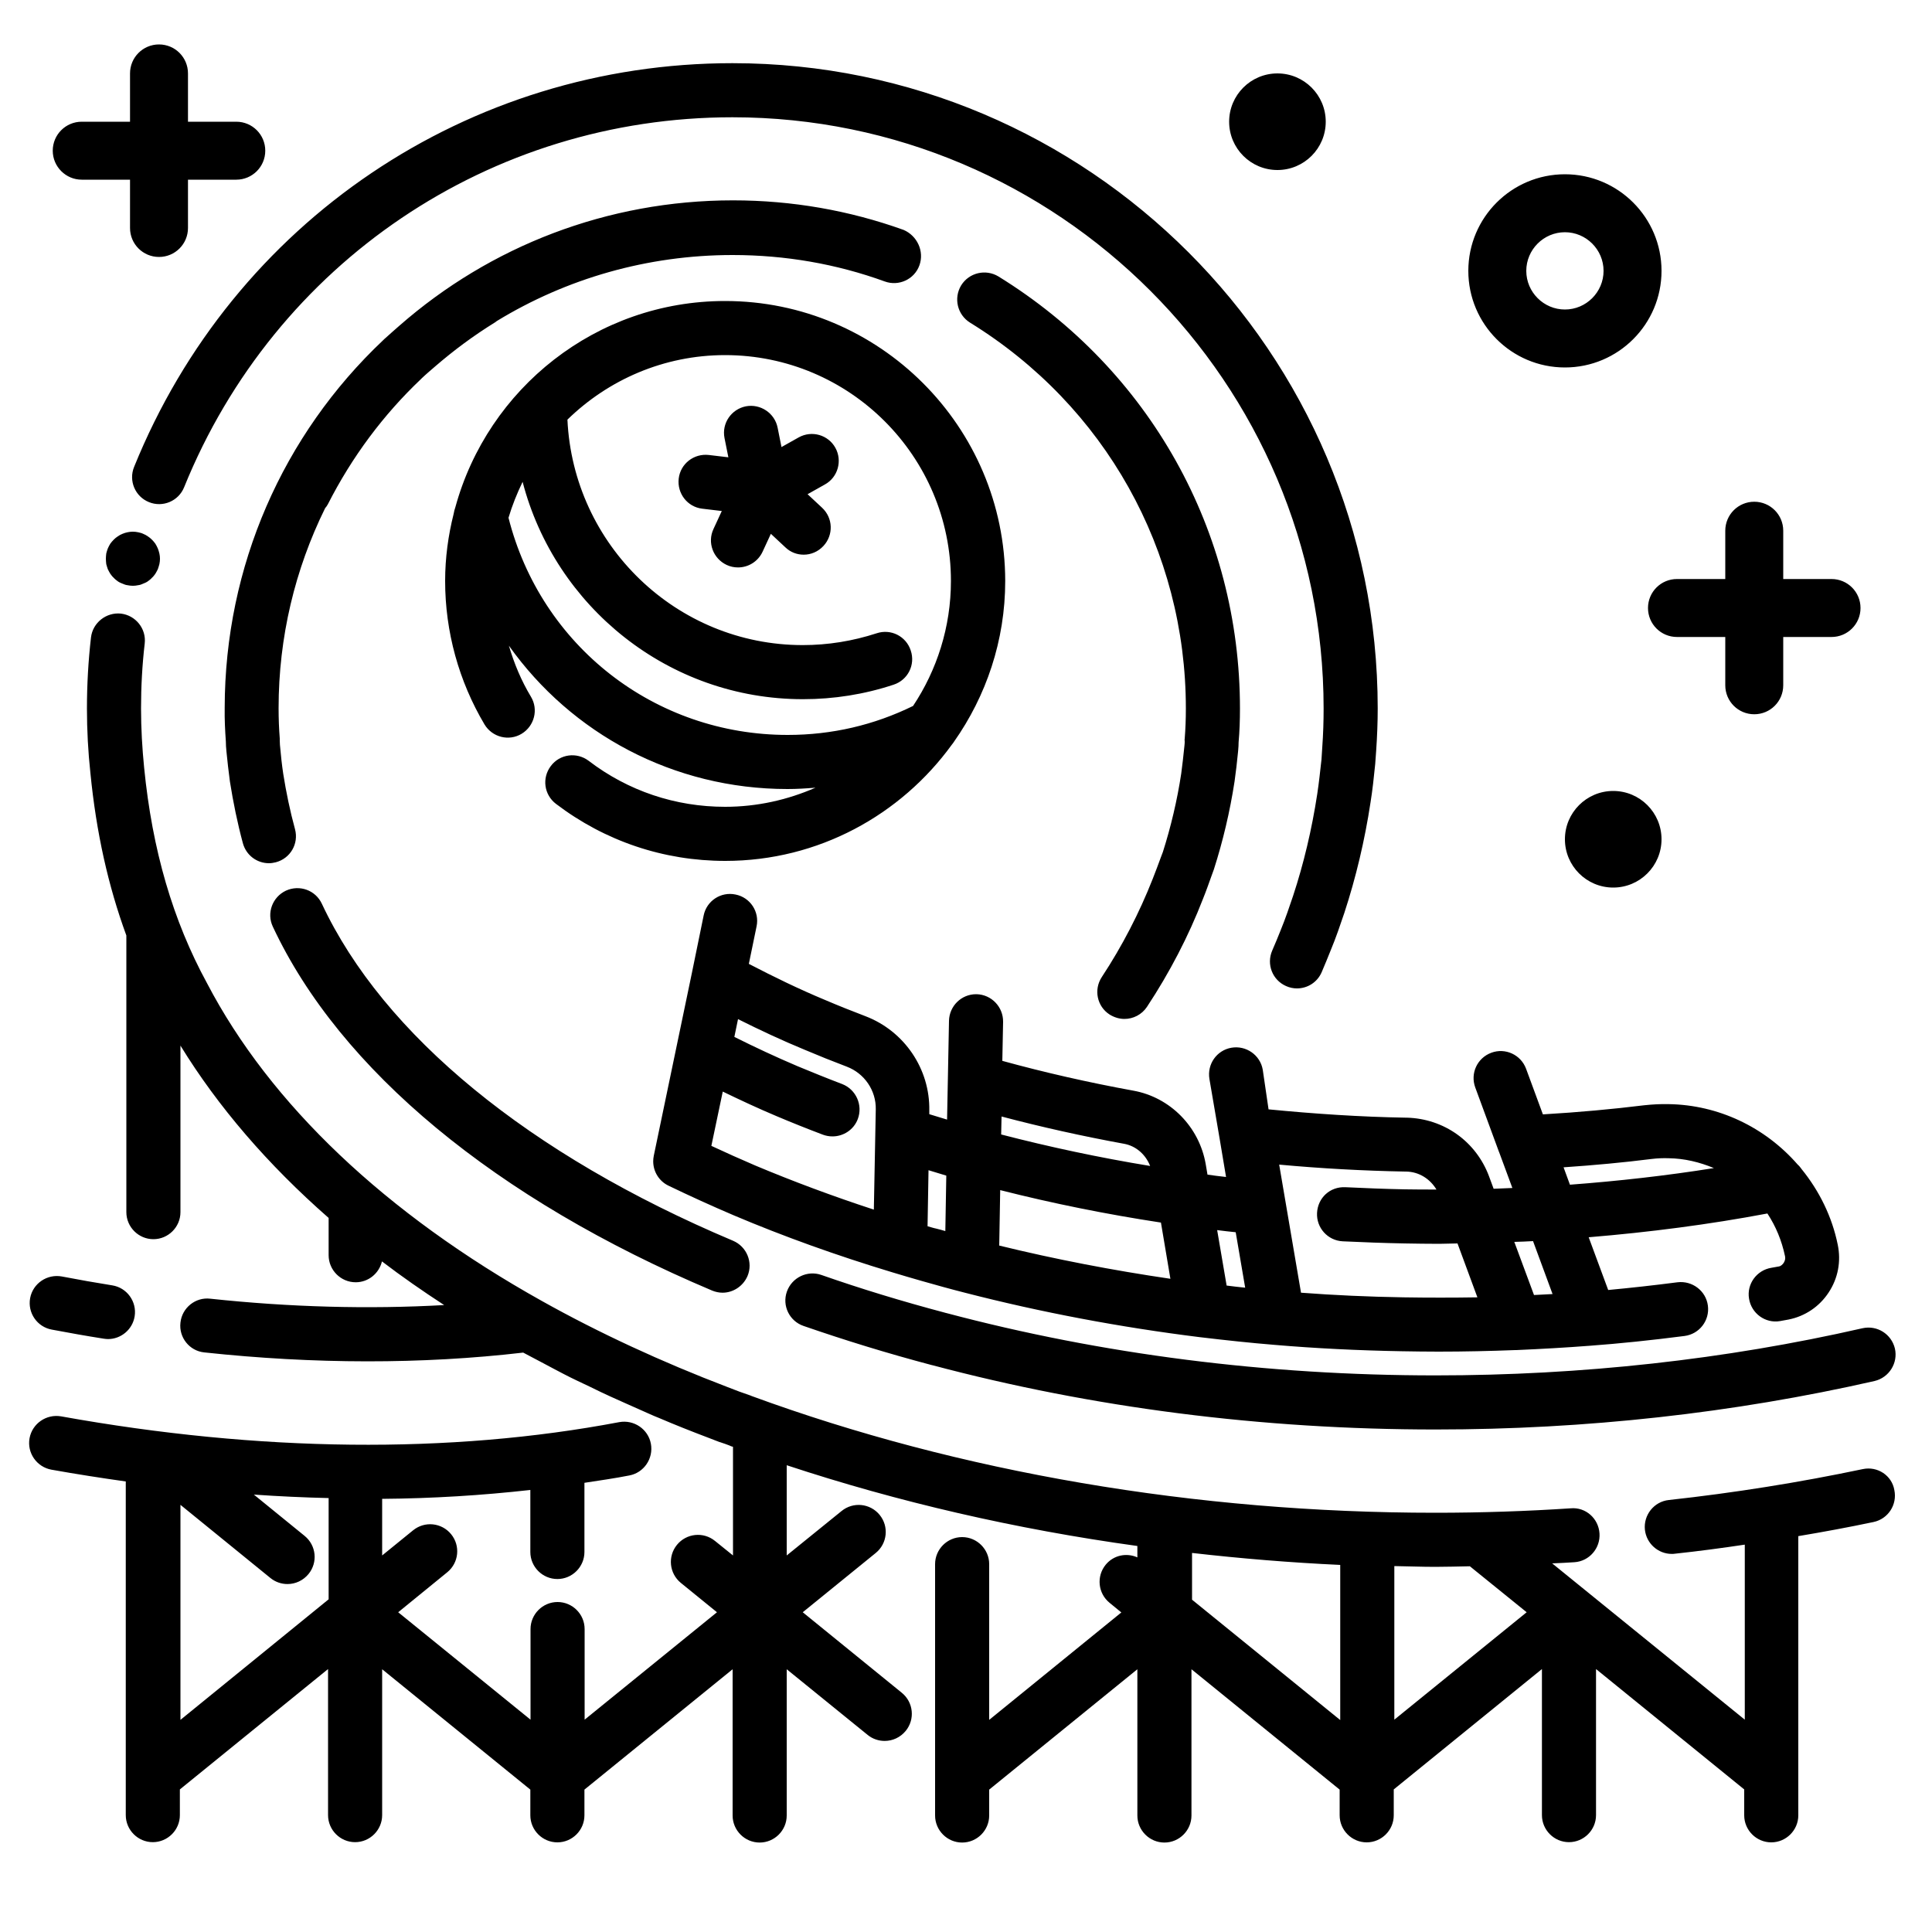 <?xml version="1.0" encoding="utf-8"?>
<!-- Generator: Adobe Illustrator 24.2.0, SVG Export Plug-In . SVG Version: 6.00 Build 0)  -->
<svg version="1.1" id="Layer_1" xmlns="http://www.w3.org/2000/svg" xmlns:xlink="http://www.w3.org/1999/xlink" x="0px" y="0px"
	 viewBox="0 0 100 100" style="enable-background:new 0 0 100 100;" xml:space="preserve">
<g>
	<path d="M81,19.02c2.76,0,5-2.24,5-5s-2.24-5-5-5s-5,2.24-5,5S78.24,19.02,81,19.02z M81,12.02c1.1,0,2,0.9,2,2s-0.9,2-2,2
		s-2-0.9-2-2S79.9,12.02,81,12.02z M86,43.44c0,1.38-1.12,2.5-2.5,2.5c-1.38,0-2.5-1.12-2.5-2.5c0-1.38,1.12-2.5,2.5-2.5
		C84.88,40.94,86,42.06,86,43.44z M63.62,6.3c0-1.38,1.12-2.5,2.5-2.5s2.5,1.12,2.5,2.5c0,1.38-1.12,2.5-2.5,2.5
		S63.62,7.68,63.62,6.3z M2.73,7.8c0-0.83,0.67-1.5,1.5-1.5h2.5V3.8c0-0.83,0.67-1.5,1.5-1.5s1.5,0.67,1.5,1.5v2.5h2.5
		c0.83,0,1.5,0.67,1.5,1.5s-0.67,1.5-1.5,1.5h-2.5v2.5c0,0.83-0.67,1.5-1.5,1.5s-1.5-0.67-1.5-1.5V9.3h-2.5
		C3.41,9.3,2.73,8.63,2.73,7.8z M86.8,29.97h2.5v-2.5c0-0.83,0.67-1.5,1.5-1.5s1.5,0.67,1.5,1.5v2.5h2.5c0.83,0,1.5,0.67,1.5,1.5
		s-0.67,1.5-1.5,1.5h-2.5v2.5c0,0.83-0.67,1.5-1.5,1.5s-1.5-0.67-1.5-1.5v-2.5h-2.5c-0.83,0-1.5-0.67-1.5-1.5
		S85.97,29.97,86.8,29.97z M74.3,71.19c7.56,0,15-0.82,22.1-2.44c0.76-0.17,1.5,0.3,1.68,1.05c0.17,0.75-0.3,1.5-1.05,1.68
		c-7.3,1.66-14.95,2.51-22.72,2.51c-8.99,0-17.75-1.12-26.06-3.33c0,0-0.01,0-0.01,0c-2.34-0.62-4.51-1.29-6.65-2.03
		c-0.73-0.25-1.12-1.05-0.86-1.78c0.26-0.73,1.06-1.11,1.78-0.86c2.06,0.72,4.16,1.36,6.42,1.96c0.01,0,0.02,0.01,0.03,0.01
		c0,0,0.01,0,0.01,0C57.03,70.1,65.56,71.19,74.3,71.19z M37.91,3.27c18.42,0,33.4,14.98,33.4,33.4c0,0.72-0.03,1.46-0.08,2.19
		l-0.05,0.69c-0.07,0.71-0.14,1.34-0.24,1.97c-0.3,1.98-0.76,3.91-1.36,5.74c-0.21,0.62-0.43,1.27-0.7,1.92
		c-0.15,0.38-0.31,0.76-0.47,1.14c-0.23,0.53-0.74,0.84-1.28,0.84c-0.19,0-0.38-0.04-0.56-0.12c-0.71-0.31-1.03-1.13-0.72-1.84
		c0.15-0.35,0.3-0.7,0.44-1.06c0.25-0.61,0.45-1.21,0.64-1.77c0.55-1.67,0.97-3.44,1.25-5.27c0.09-0.59,0.15-1.17,0.22-1.79
		l0.04-0.63c0.05-0.69,0.07-1.36,0.07-2.01c0-16.87-13.73-30.6-30.6-30.6c-12.53,0-23.67,7.52-28.38,19.15
		c-0.29,0.72-1.11,1.06-1.82,0.77c-0.72-0.29-1.06-1.11-0.77-1.82C12.08,11.47,24.24,3.27,37.91,3.27z M14.12,47.96
		c-0.33-0.7-0.02-1.53,0.68-1.86c0.7-0.32,1.53-0.03,1.86,0.68c3.18,6.79,10.73,12.99,21.28,17.44c0.71,0.3,1.05,1.12,0.75,1.83
		c-0.23,0.53-0.75,0.86-1.29,0.86c-0.18,0-0.37-0.04-0.54-0.11C25.66,62.07,17.59,55.38,14.12,47.96z M96.42,76.04
		c-3.28,0.69-6.66,1.23-10.04,1.6c-0.77,0.08-1.32,0.78-1.24,1.54c0.08,0.72,0.69,1.25,1.39,1.25c0.05,0,0.1,0,0.16-0.01
		c1.21-0.13,2.42-0.29,3.62-0.47v9.06l-9.97-8.09c0.38-0.02,0.77-0.03,1.15-0.06c0.77-0.05,1.35-0.72,1.3-1.49s-0.71-1.37-1.49-1.3
		c-2.27,0.15-4.63,0.23-7.01,0.23c-12.38,0-24.61-2.09-35.38-6.04c-0.02-0.01-0.04-0.02-0.07-0.03c-0.22-0.08-0.43-0.15-0.57-0.2
		l-0.6-0.23c-3.43-1.31-6.67-2.81-9.62-4.46c-8.08-4.51-14.07-10.19-17.34-16.46C8.95,47.65,7.88,44,7.46,39.73
		C7.36,38.73,7.3,37.7,7.3,36.67c0-1.12,0.06-2.25,0.19-3.36c0.09-0.77-0.47-1.46-1.23-1.55c-0.76-0.08-1.46,0.47-1.55,1.23
		c-0.14,1.21-0.21,2.45-0.21,3.68c0,1.12,0.06,2.25,0.18,3.35c0.3,3.06,0.92,5.84,1.86,8.4v14.32c0,0.77,0.63,1.4,1.4,1.4
		s1.4-0.63,1.4-1.4v-8.62c1.94,3.16,4.52,6.16,7.67,8.92v1.93c0,0.77,0.63,1.4,1.4,1.4c0.66,0,1.21-0.46,1.36-1.08
		c1.02,0.78,2.1,1.53,3.22,2.26c-3.92,0.22-7.99,0.11-12.11-0.33c-0.76-0.09-1.46,0.47-1.54,1.24C9.25,69.22,9.8,69.92,10.57,70
		c5.68,0.61,11.27,0.62,16.51,0.01c0.35,0.19,0.71,0.37,1.06,0.56c0.35,0.19,0.7,0.37,1.06,0.56c0.44,0.23,0.9,0.44,1.36,0.66
		c0.35,0.17,0.69,0.34,1.05,0.5c0.52,0.24,1.06,0.47,1.59,0.71c0.3,0.13,0.59,0.27,0.9,0.39c0.84,0.36,1.7,0.7,2.57,1.03l0.57,0.22
		c0,0,0.01,0,0.01,0l0.06,0.02c0.15,0.05,0.3,0.1,0.45,0.16c0.05,0.03,0.11,0.05,0.16,0.06c0.01,0,0.02,0.01,0.02,0.01v5.62
		l-0.93-0.75c-0.6-0.49-1.48-0.4-1.97,0.2c-0.49,0.6-0.4,1.48,0.2,1.97l1.87,1.52l-6.85,5.56v-4.69c0-0.77-0.63-1.4-1.4-1.4
		s-1.4,0.63-1.4,1.4v4.69l-6.85-5.56l2.54-2.07c0.6-0.49,0.69-1.37,0.2-1.97c-0.49-0.6-1.37-0.69-1.97-0.2l-1.6,1.3v-2.93
		c2.61-0.02,5.17-0.18,7.67-0.46v3.21c0,0.77,0.63,1.4,1.4,1.4s1.4-0.63,1.4-1.4v-3.58c0.78-0.12,1.56-0.23,2.32-0.38
		c0.76-0.14,1.26-0.88,1.12-1.64c-0.14-0.76-0.88-1.26-1.64-1.12c-8.77,1.66-18.61,1.55-28.89-0.3c-0.76-0.13-1.49,0.37-1.63,1.13
		c-0.14,0.76,0.37,1.49,1.13,1.63c1.29,0.23,2.57,0.43,3.85,0.61v17.27c0,0.77,0.63,1.4,1.4,1.4s1.4-0.63,1.4-1.4v-1.33l7.67-6.23
		v7.56c0,0.77,0.63,1.4,1.4,1.4s1.4-0.63,1.4-1.4V86.4l7.67,6.23v1.33c0,0.77,0.63,1.4,1.4,1.4s1.4-0.63,1.4-1.4v-1.33l7.67-6.23
		v7.57c0,0.77,0.63,1.4,1.4,1.4s1.4-0.63,1.4-1.4V86.4l4.19,3.4c0.26,0.21,0.57,0.31,0.88,0.31c0.41,0,0.81-0.18,1.09-0.52
		c0.49-0.6,0.4-1.48-0.2-1.97l-5.13-4.17l3.78-3.07c0.6-0.49,0.69-1.37,0.2-1.97c-0.49-0.6-1.37-0.69-1.97-0.2l-2.84,2.3v-4.67
		c5.75,1.9,11.85,3.31,18.15,4.18v0.59c-0.56-0.25-1.23-0.12-1.64,0.38c-0.49,0.6-0.4,1.48,0.2,1.97l0.61,0.5l-6.84,5.56v-8.06
		c0-0.77-0.63-1.4-1.4-1.4s-1.4,0.63-1.4,1.4v13.01c0,0.77,0.63,1.4,1.4,1.4s1.4-0.63,1.4-1.4v-1.34l7.67-6.23v7.57
		c0,0.77,0.63,1.4,1.4,1.4s1.4-0.63,1.4-1.4V86.4l7.67,6.23v1.33c0,0.77,0.63,1.4,1.4,1.4s1.4-0.63,1.4-1.4v-1.34l7.67-6.23l0,7.56
		c0,0.77,0.63,1.4,1.4,1.4s1.4-0.63,1.4-1.4l0-7.56l7.67,6.23v1.34c0,0.77,0.63,1.4,1.4,1.4s1.4-0.63,1.4-1.4V79.51
		c1.31-0.22,2.61-0.46,3.89-0.73c0.76-0.16,1.24-0.9,1.08-1.66C97.92,76.37,97.18,75.88,96.42,76.04z M9.34,89.02V77.89L14,81.68
		c0.26,0.21,0.57,0.31,0.88,0.31c0.41,0,0.81-0.18,1.09-0.52c0.49-0.6,0.4-1.48-0.2-1.97l-2.63-2.14c1.3,0.09,2.59,0.15,3.87,0.18
		v5.24L9.34,89.02z M61.7,82.8v-2.42c2.54,0.29,5.09,0.5,7.67,0.62v8.03L61.7,82.8z M72.17,81.06c0.71,0.01,1.41,0.04,2.12,0.04
		c0.6,0,1.2-0.02,1.79-0.03l2.94,2.38l-6.85,5.56V81.06z M47.59,13.73c-0.26,0.73-1.07,1.1-1.79,0.84c-2.5-0.91-5.16-1.37-7.88-1.37
		c-4.41,0-8.61,1.22-12.21,3.42c-0.04,0.03-0.07,0.06-0.11,0.08c-1.1,0.68-2.12,1.44-3.07,2.26c-0.23,0.2-0.47,0.4-0.69,0.61
		c-0.02,0.02-0.04,0.04-0.06,0.06c-1.93,1.83-3.56,4.01-4.81,6.47c-0.04,0.08-0.09,0.14-0.14,0.2c-1.56,3.16-2.41,6.68-2.41,10.35
		c0,0.56,0.02,1.06,0.06,1.57c0,0.04,0,0.08,0,0.12c0,0.08,0.01,0.16,0.01,0.22c0.05,0.56,0.1,1.03,0.17,1.49
		c0.15,0.95,0.35,1.92,0.61,2.87c0.2,0.75-0.24,1.51-0.99,1.71c-0.12,0.03-0.24,0.05-0.36,0.05c-0.62,0-1.18-0.41-1.35-1.04
		c-0.28-1.04-0.5-2.11-0.67-3.19c-0.07-0.53-0.13-1.04-0.18-1.56c-0.02-0.2-0.03-0.36-0.03-0.51c-0.04-0.57-0.07-1.13-0.06-1.75
		c0.01-7.32,3.01-14.12,8.2-19.02c0.04-0.04,0.08-0.08,0.13-0.12c0.23-0.21,0.47-0.42,0.71-0.63c4.7-4.12,10.77-6.49,17.27-6.49
		c3.05,0,6.02,0.52,8.83,1.53C47.47,12.2,47.85,13,47.59,13.73z M61.32,38.24c0.04-0.51,0.06-1.01,0.06-1.57
		c0-8.19-4.18-15.66-11.17-19.97c-0.66-0.41-0.86-1.27-0.46-1.93c0.41-0.66,1.27-0.86,1.93-0.46c7.83,4.83,12.5,13.19,12.5,22.36
		c0,0.62-0.02,1.17-0.07,1.75c0,0.14-0.01,0.27-0.02,0.39c0,0.01-0.01,0.1-0.01,0.11c-0.05,0.52-0.11,1.03-0.18,1.53
		c-0.24,1.56-0.6,3.08-1.07,4.55l-0.12,0.33c-0.14,0.39-0.28,0.79-0.45,1.21c-0.74,1.91-1.72,3.8-2.89,5.57
		c-0.27,0.41-0.72,0.63-1.17,0.63c-0.26,0-0.53-0.08-0.77-0.23c-0.65-0.42-0.83-1.29-0.4-1.94c1.06-1.61,1.94-3.32,2.63-5.07
		c0.16-0.4,0.29-0.76,0.42-1.11l0.11-0.29c0.41-1.29,0.74-2.67,0.95-4.06c0.06-0.43,0.11-0.91,0.16-1.38l0.01-0.1
		c0.01-0.06,0.01-0.14,0.01-0.21C61.31,38.32,61.31,38.28,61.32,38.24z M1.56,67.19c0.14-0.76,0.88-1.26,1.64-1.12
		c0.88,0.17,1.74,0.32,2.61,0.46c0.76,0.12,1.28,0.84,1.16,1.6c-0.11,0.69-0.71,1.18-1.38,1.18c-0.07,0-0.15-0.01-0.22-0.02
		c-0.89-0.14-1.79-0.3-2.69-0.47C1.92,68.68,1.42,67.95,1.56,67.19z M65.36,55.37c-0.13-0.76-0.86-1.27-1.62-1.14
		c-0.76,0.13-1.27,0.85-1.14,1.62l0.53,3.1l0.33,1.97c-0.32-0.04-0.64-0.07-0.96-0.12l-0.09-0.53c-0.33-1.94-1.84-3.48-3.76-3.82
		c-2.3-0.42-4.59-0.94-6.77-1.54l0.04-2.02c0.01-0.77-0.6-1.41-1.37-1.43c-0.01,0-0.02,0-0.03,0c-0.76,0-1.38,0.61-1.4,1.37
		l-0.06,3.1c0,0,0,0,0,0c0,0,0,0,0,0l-0.04,2.02c-0.31-0.09-0.61-0.19-0.92-0.28l0-0.19c0.04-2.15-1.29-4.11-3.3-4.88
		c-0.71-0.27-1.41-0.55-2.09-0.84c-1.37-0.57-2.68-1.21-3.95-1.87l0.4-1.94c0.16-0.76-0.33-1.5-1.09-1.65
		c-0.76-0.16-1.5,0.33-1.65,1.09l-0.61,2.98c0,0,0,0,0,0l-1.97,9.45c-0.02,0.09-0.03,0.2-0.03,0.29c0,0.54,0.31,1.03,0.79,1.26
		c1.1,0.53,2.24,1.05,3.39,1.54c2.55,1.08,5.3,2.07,8.18,2.94c0,0,0,0,0,0c0.5,0.15,1,0.3,1.53,0.45c0.74,0.21,1.49,0.42,2.24,0.61
		c0,0,0,0,0,0c3.96,1.02,8.05,1.79,12.15,2.3c0,0,0,0,0,0c1.34,0.16,2.65,0.3,3.88,0.4c2.11,0.18,4.32,0.29,6.59,0.33
		c0.63,0.01,1.26,0.02,1.89,0.02c1.34,0,2.67-0.03,3.97-0.08c0,0,0,0,0,0c0.02,0,0.04,0,0.06,0c1.36-0.06,2.58-0.13,3.75-0.22
		c0,0,0.01,0,0.01,0c1.62-0.12,3.24-0.29,4.95-0.51c0.77-0.1,1.31-0.8,1.21-1.57c-0.1-0.77-0.81-1.3-1.57-1.21
		c-1.24,0.16-2.42,0.29-3.59,0.4l-1.01-2.73c3.14-0.26,6.23-0.66,9.25-1.23c0.44,0.67,0.74,1.4,0.91,2.2
		c0.04,0.17-0.03,0.3-0.07,0.36c-0.05,0.07-0.13,0.16-0.24,0.18l-0.39,0.07c-0.76,0.12-1.29,0.84-1.16,1.6
		c0.12,0.76,0.84,1.29,1.6,1.16l0.44-0.08c0.86-0.17,1.6-0.67,2.08-1.4c0.49-0.74,0.65-1.62,0.47-2.48
		c-0.29-1.43-0.95-2.78-1.88-3.92c-0.01-0.01-0.01-0.02-0.02-0.03c-0.03-0.03-0.05-0.07-0.08-0.1c-0.02-0.03-0.05-0.05-0.08-0.08
		c0,0-0.01-0.01-0.01-0.01c-1.7-1.95-4.12-3.09-6.67-3.13c-0.42-0.01-0.83,0.01-1.29,0.06c-1.63,0.2-3.36,0.36-5.23,0.47l-0.87-2.36
		c-0.27-0.73-1.08-1.1-1.8-0.83c-0.73,0.27-1.1,1.07-0.83,1.8l1.23,3.34c0,0.01,0.01,0.01,0.01,0.02l0.68,1.84
		c-0.32,0.01-0.65,0.03-0.97,0.04l-0.24-0.65c-0.67-1.79-2.32-2.98-4.26-3.03c-0.02,0-0.04,0-0.06,0c-2.35-0.04-4.73-0.2-7.09-0.43
		L65.36,55.37z M63.96,63.78l0.49,2.87c-0.32-0.03-0.64-0.07-0.96-0.11L63,63.67C63.32,63.71,63.64,63.75,63.96,63.78z M59.53,60.35
		c-2.62-0.43-5.2-0.98-7.71-1.63l0.02-0.93c2.08,0.55,4.2,1.02,6.33,1.41C58.8,59.31,59.3,59.76,59.53,60.35z M36.82,59.31
		l0.59-2.81c0.91,0.44,1.83,0.87,2.78,1.27c0.78,0.33,1.58,0.65,2.4,0.96c0.16,0.06,0.33,0.09,0.5,0.09c0.56,0,1.1-0.34,1.31-0.9
		c0.27-0.72-0.09-1.53-0.81-1.81c-0.79-0.3-1.55-0.61-2.3-0.92c-1.13-0.48-2.22-0.99-3.28-1.52l0.19-0.92
		c1.12,0.56,2.27,1.1,3.46,1.59c0.71,0.3,1.43,0.59,2.17,0.87c0.92,0.35,1.52,1.24,1.5,2.21l-0.1,5.19c-2.14-0.7-4.2-1.47-6.13-2.28
		C38.33,60,37.57,59.66,36.82,59.31z M48.01,63.47l0.05-2.9c0.31,0.09,0.61,0.19,0.92,0.28l-0.05,2.87
		c-0.16-0.05-0.32-0.09-0.48-0.13C48.3,63.56,48.16,63.51,48.01,63.47z M51.72,64.47l0.05-2.87c2.72,0.69,5.5,1.25,8.32,1.68
		l0.49,2.91C57.59,65.75,54.62,65.18,51.72,64.47z M80.93,60.42c1.61-0.11,3.11-0.25,4.54-0.43c0.32-0.04,0.61-0.05,0.9-0.04
		c0.81,0.01,1.6,0.2,2.34,0.51c-2.44,0.39-4.93,0.67-7.45,0.86L80.93,60.42z M79.35,64.24l1.01,2.74c-0.31,0.02-0.64,0.03-0.96,0.05
		l-1.02-2.75C78.71,64.27,79.03,64.26,79.35,64.24z M72.74,60.64c0.01,0,0.03,0,0.04,0c0.67,0.01,1.24,0.38,1.57,0.93
		c-0.54,0-1.07,0-1.61-0.01c-1.04-0.02-2.07-0.06-3.1-0.11c-0.8-0.04-1.43,0.55-1.47,1.33c-0.04,0.77,0.55,1.43,1.33,1.47
		c1.06,0.05,2.13,0.09,3.2,0.11c0.6,0.01,1.2,0.02,1.8,0.02c0.32,0,0.63-0.02,0.94-0.02l1.03,2.79c-1.27,0.02-2.55,0.02-3.83,0
		c-1.81-0.03-3.59-0.11-5.3-0.24l-1.13-6.63C68.38,60.48,70.57,60.6,72.74,60.64z M37.53,15.58c-6.67,0-12.28,4.53-13.96,10.67
		c-0.04,0.11-0.07,0.23-0.09,0.35c-0.28,1.11-0.44,2.27-0.44,3.47c0,2.63,0.71,5.19,2.04,7.43c0.4,0.66,1.26,0.88,1.92,0.48
		c0.66-0.4,0.88-1.26,0.48-1.92c-0.5-0.83-0.87-1.72-1.14-2.64c3.24,4.56,8.52,7.42,14.42,7.42c0.48,0,0.97-0.03,1.45-0.07
		c-1.44,0.63-3.02,0.99-4.68,0.99c-2.57,0-5.02-0.82-7.06-2.38c-0.62-0.47-1.5-0.35-1.96,0.27c-0.47,0.62-0.35,1.49,0.27,1.96
		c2.54,1.93,5.57,2.95,8.76,2.95c4.82,0,9.09-2.38,11.73-6.02c0.04-0.05,0.08-0.1,0.11-0.15c1.66-2.36,2.65-5.23,2.65-8.32
		C52.02,22.08,45.52,15.58,37.53,15.58z M47.26,36.54c-2.02,0.99-4.2,1.5-6.49,1.5c-6.88,0-12.77-4.61-14.45-11.24
		c0.19-0.64,0.44-1.26,0.73-1.86c1.68,6.46,7.55,11.25,14.51,11.25c1.6,0,3.18-0.25,4.69-0.75c0.74-0.24,1.14-1.03,0.89-1.77
		c-0.24-0.74-1.03-1.14-1.77-0.89c-1.23,0.4-2.51,0.61-3.82,0.61c-6.54,0-11.88-5.19-12.18-11.67c2.11-2.06,4.99-3.34,8.16-3.34
		c6.45,0,11.69,5.24,11.69,11.69C49.22,32.46,48.49,34.69,47.26,36.54z M42.69,25.08l-0.89,0.5l0.75,0.7
		c0.57,0.53,0.6,1.41,0.07,1.98c-0.28,0.3-0.65,0.45-1.02,0.45c-0.34,0-0.68-0.12-0.95-0.38l-0.75-0.7l-0.43,0.93
		c-0.24,0.51-0.74,0.81-1.27,0.81c-0.2,0-0.4-0.04-0.59-0.13c-0.7-0.33-1.01-1.16-0.68-1.86l0.43-0.93l-1.01-0.12
		c-0.77-0.09-1.31-0.79-1.22-1.56s0.79-1.31,1.56-1.22l1.01,0.12l-0.2-1c-0.15-0.76,0.35-1.49,1.11-1.64
		c0.75-0.14,1.49,0.35,1.64,1.11l0.2,1l0.89-0.5c0.68-0.38,1.53-0.13,1.9,0.54C43.61,23.85,43.37,24.71,42.69,25.08z M8.25,28.65
		c0.02,0.09,0.03,0.18,0.03,0.27s-0.01,0.19-0.03,0.28c-0.02,0.08-0.05,0.17-0.08,0.26c-0.04,0.08-0.08,0.16-0.13,0.24
		c-0.05,0.07-0.11,0.15-0.18,0.21c-0.06,0.07-0.13,0.12-0.21,0.18c-0.07,0.05-0.16,0.09-0.24,0.12c-0.08,0.04-0.17,0.07-0.26,0.08
		c-0.09,0.02-0.18,0.03-0.27,0.03s-0.19-0.01-0.28-0.03c-0.09-0.01-0.17-0.04-0.26-0.08c-0.08-0.03-0.17-0.07-0.24-0.12
		c-0.08-0.06-0.15-0.11-0.21-0.18c-0.07-0.06-0.13-0.14-0.18-0.21c-0.05-0.08-0.09-0.16-0.13-0.24c-0.03-0.09-0.06-0.18-0.08-0.26
		c-0.01-0.09-0.02-0.19-0.02-0.28s0.01-0.18,0.02-0.27c0.02-0.09,0.05-0.18,0.08-0.26c0.04-0.09,0.08-0.17,0.13-0.25
		c0.05-0.07,0.11-0.14,0.18-0.21c0.06-0.06,0.13-0.12,0.21-0.17c0.07-0.05,0.16-0.1,0.24-0.13c0.09-0.04,0.17-0.06,0.26-0.08
		c0.18-0.04,0.37-0.04,0.55,0c0.09,0.02,0.18,0.04,0.26,0.08c0.08,0.03,0.17,0.08,0.24,0.13c0.08,0.05,0.15,0.11,0.21,0.17
		c0.07,0.07,0.13,0.14,0.18,0.21c0.05,0.08,0.09,0.16,0.13,0.25C8.2,28.47,8.23,28.56,8.25,28.65z"/>
</g>
</svg>
